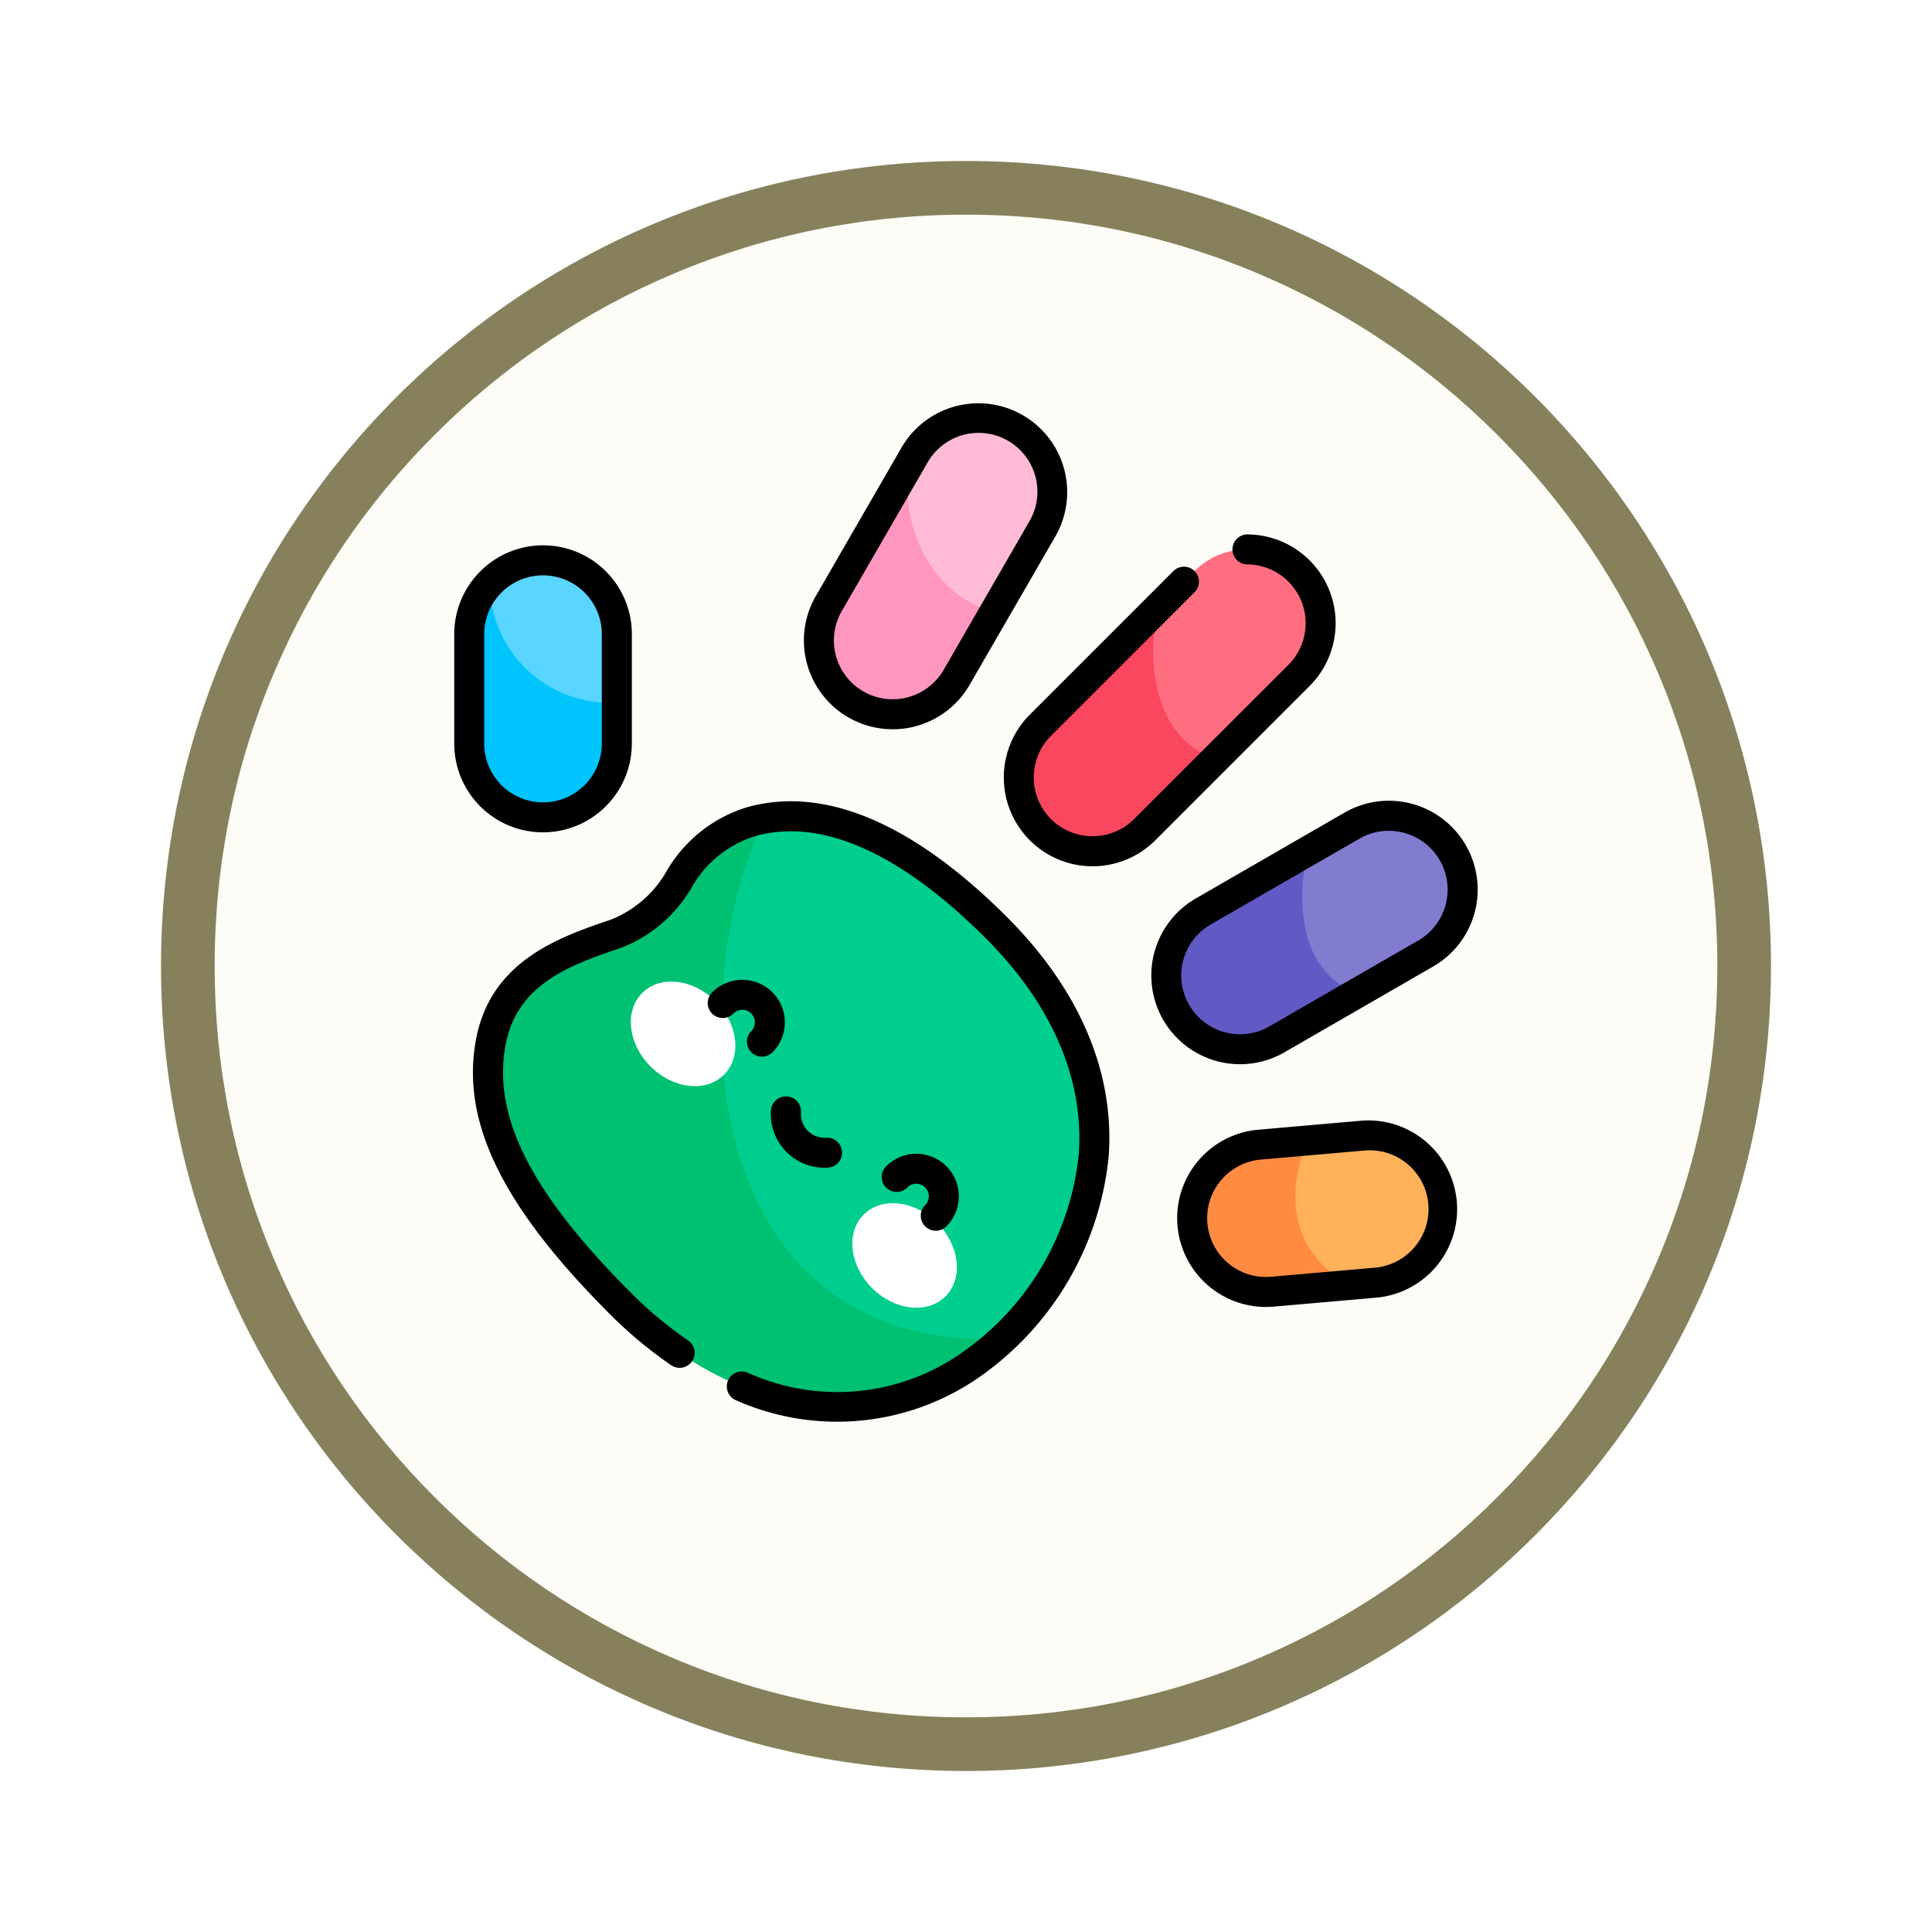 <svg xmlns="http://www.w3.org/2000/svg" xmlns:xlink="http://www.w3.org/1999/xlink" width="108" height="108" viewBox="0 0 108 108">
  <defs>
    <filter id="Trazado_978624" x="0" y="0" width="108" height="108" filterUnits="userSpaceOnUse">
      <feOffset dy="3" input="SourceAlpha"/>
      <feGaussianBlur stdDeviation="3" result="blur"/>
      <feFlood flood-opacity="0.161"/>
      <feComposite operator="in" in2="blur"/>
      <feComposite in="SourceGraphic"/>
    </filter>
  </defs>
  <g id="Grupo_1183248" data-name="Grupo 1183248" transform="translate(-626 -2636)">
    <g id="Grupo_1181748" data-name="Grupo 1181748" transform="translate(-1 36)">
      <g id="Grupo_1168543" data-name="Grupo 1168543" transform="translate(431 -4452)">
        <g id="Grupo_1164524" data-name="Grupo 1164524" transform="translate(205 7058)">
          <g id="Grupo_1144123" data-name="Grupo 1144123">
            <g transform="matrix(1, 0, 0, 1, -9, -6)" filter="url(#Trazado_978624)">
              <g id="Trazado_978624-2" data-name="Trazado 978624" transform="translate(9 6)" fill="#fefcf6">
                <path d="M 45 88.5 C 39.127 88.5 33.43 87.35 28.068 85.082 C 22.889 82.891 18.236 79.755 14.241 75.759 C 10.245 71.764 7.109 67.111 4.918 61.932 C 2.65 56.57 1.5 50.873 1.5 45 C 1.5 39.127 2.65 33.43 4.918 28.068 C 7.109 22.889 10.245 18.236 14.241 14.241 C 18.236 10.245 22.889 7.109 28.068 4.918 C 33.43 2.65 39.127 1.5 45 1.5 C 50.873 1.5 56.57 2.65 61.932 4.918 C 67.111 7.109 71.764 10.245 75.759 14.241 C 79.755 18.236 82.891 22.889 85.082 28.068 C 87.35 33.43 88.5 39.127 88.5 45 C 88.5 50.873 87.35 56.57 85.082 61.932 C 82.891 67.111 79.755 71.764 75.759 75.759 C 71.764 79.755 67.111 82.891 61.932 85.082 C 56.57 87.35 50.873 88.5 45 88.5 Z" stroke="none"/>
                <path d="M 45 3 C 39.329 3 33.829 4.11 28.653 6.299 C 23.652 8.415 19.16 11.443 15.302 15.302 C 11.443 19.16 8.415 23.652 6.299 28.653 C 4.11 33.829 3 39.329 3 45 C 3 50.671 4.11 56.171 6.299 61.347 C 8.415 66.348 11.443 70.84 15.302 74.698 C 19.16 78.557 23.652 81.585 28.653 83.701 C 33.829 85.89 39.329 87 45 87 C 50.671 87 56.171 85.89 61.347 83.701 C 66.348 81.585 70.84 78.557 74.698 74.698 C 78.557 70.84 81.585 66.348 83.701 61.347 C 85.89 56.171 87 50.671 87 45 C 87 39.329 85.89 33.829 83.701 28.653 C 81.585 23.652 78.557 19.16 74.698 15.302 C 70.84 11.443 66.348 8.415 61.347 6.299 C 56.171 4.11 50.671 3 45 3 M 45 0 C 69.853 0 90 20.147 90 45 C 90 69.853 69.853 90 45 90 C 20.147 90 0 69.853 0 45 C 0 20.147 20.147 0 45 0 Z" stroke="none" fill="#86815c"/>
              </g>
            </g>
          </g>
        </g>
      </g>
    </g>
    <g id="impresion-de-la-mano_1_" data-name="impresion-de-la-mano (1)" transform="translate(651.392 2657.184)">
      <path id="Trazado_1044853" data-name="Trazado 1044853" d="M44.12,238.459c-5.624,4.2-13.435,3.132-19.828-3.261-5.259-5.259-8.12-9.894-7.244-14.6.727-3.9,4.05-5.068,6.982-6.063,3.74-1.269,3.46-5.134,7.582-6.274,4.1-1.135,8.79,1.02,13.691,5.921C54.771,223.654,50.384,233.787,44.12,238.459Z" transform="translate(-15.005 -183.521)" fill="#00ce8e"/>
      <path id="Trazado_1044854" data-name="Trazado 1044854" d="M44.121,239.458a17.191,17.191,0,0,0,1.5-1.263c-17.746.523-17.61-20.416-13.252-29.1q-.382.067-.758.171c-4.122,1.14-3.842,5.006-7.582,6.274-2.932.994-6.255,2.164-6.982,6.063-.876,4.7,1.985,9.336,7.244,14.6C30.685,242.59,38.5,243.653,44.121,239.458Z" transform="translate(-15.005 -184.52)" fill="#00c172"/>
      <path id="Trazado_1044855" data-name="Trazado 1044855" d="M182.981,19.225l4.788-8.293a4.125,4.125,0,1,1,7.145,4.125l-4.788,8.293a4.125,4.125,0,0,1-7.145-4.125Z" transform="translate(-162.042 -6.67)" fill="#ffbbd5"/>
      <path id="Trazado_1044856" data-name="Trazado 1044856" d="M356.774,218.681a4.125,4.125,0,0,1,1.51-5.635l8.318-4.8a4.125,4.125,0,1,1,4.125,7.145l-8.318,4.8A4.125,4.125,0,0,1,356.774,218.681Z" transform="translate(-316.414 -183.274)" fill="#827cd1"/>
      <path id="Trazado_1044857" data-name="Trazado 1044857" d="M364.115,225.483l-5.833,3.367A4.125,4.125,0,0,0,362.408,236l4.5-2.6C363.357,232.131,363.6,227.614,364.115,225.483Z" transform="translate(-316.413 -199.078)" fill="#625ac4"/>
      <path id="Trazado_1044858" data-name="Trazado 1044858" d="M369.2,372.534a4.126,4.126,0,0,1,3.75-4.469l5.8-.507a4.125,4.125,0,1,1,.719,8.219l-5.8.507A4.126,4.126,0,0,1,369.2,372.534Z" transform="translate(-327.929 -325.262)" fill="#ffb25a"/>
      <path id="Trazado_1044859" data-name="Trazado 1044859" d="M283.613,90.121a4.125,4.125,0,0,1,0-5.834l8.624-8.624a4.125,4.125,0,0,1,5.834,5.834l-8.624,8.624a4.125,4.125,0,0,1-5.834,0Z" transform="translate(-250.847 -64.926)" fill="#ff6e80"/>
      <path id="Trazado_1044860" data-name="Trazado 1044860" d="M7.5,90.175V84.059a4.125,4.125,0,1,1,8.25,0v6.115a4.125,4.125,0,0,1-8.25,0Z" transform="translate(-6.662 -69.794)" fill="#59d5ff"/>
      <g id="Grupo_1183247" data-name="Grupo 1183247" transform="translate(8.687 32.507)">
        <g id="Grupo_1183246" data-name="Grupo 1183246" transform="translate(0 0)">
          <ellipse id="Elipse_12538" data-name="Elipse 12538" cx="2.574" cy="3.232" rx="2.574" ry="3.232" transform="translate(0 3.639) rotate(-45)" fill="#fff"/>
          <ellipse id="Elipse_12539" data-name="Elipse 12539" cx="2.574" cy="3.232" rx="2.574" ry="3.232" transform="translate(12.384 16.025) rotate(-45)" fill="#fff"/>
        </g>
      </g>
      <path id="Trazado_1044861" data-name="Trazado 1044861" d="M187.6,29.957l-4.619,8a4.125,4.125,0,1,0,7.145,4.125l2.1-3.637c-3.961-1.132-5.42-5.572-4.626-8.488Z" transform="translate(-162.042 -25.401)" fill="#ff96c0"/>
      <path id="Trazado_1044862" data-name="Trazado 1044862" d="M11.625,104.476a4.125,4.125,0,0,0,4.125-4.125V98.063a6.724,6.724,0,0,1-7.111-6.671A4.11,4.11,0,0,0,7.5,94.236v6.115a4.125,4.125,0,0,0,4.125,4.125Z" transform="translate(-6.662 -79.97)" fill="#00c4fc"/>
      <path id="Trazado_1044863" data-name="Trazado 1044863" d="M290.328,102.348l-6.716,6.716a4.125,4.125,0,0,0,5.834,5.834l3.988-3.988C289.952,109.945,289.376,105.1,290.328,102.348Z" transform="translate(-250.847 -89.703)" fill="#f8475e"/>
      <path id="Trazado_1044864" data-name="Trazado 1044864" d="M377.977,378.139c-4-2.2-3.213-6.354-2.257-8.085l-2.769.242a4.125,4.125,0,1,0,.719,8.219Z" transform="translate(-327.929 -327.494)" fill="#ff8b43"/>
      <path id="Trazado_1044865" data-name="Trazado 1044865" d="M32.173,25.787a4.961,4.961,0,0,0,7.019,0l8.624-8.624A4.963,4.963,0,0,0,44.353,8.69h-.008a.838.838,0,0,0-.007,1.676,3.287,3.287,0,0,1,2.294,5.611L38.007,24.6a3.287,3.287,0,0,1-4.649-4.649l8.034-8.034a.838.838,0,0,0-1.185-1.185l-8.034,8.034a4.969,4.969,0,0,0,0,7.019ZM22.03,18.916A4.96,4.96,0,0,0,28.81,17.1L33.6,8.807A4.963,4.963,0,1,0,25,3.843l-4.788,8.293a4.961,4.961,0,0,0,1.817,6.78Zm-.365-5.942,4.788-8.293a3.287,3.287,0,1,1,5.693,3.287l-4.788,8.293a3.287,3.287,0,0,1-5.694-3.287Zm-16.7,12.37h0a4.969,4.969,0,0,0,4.963-4.963V14.266A4.96,4.96,0,0,0,4.964,9.3h0A4.969,4.969,0,0,0,0,14.266v6.115a4.96,4.96,0,0,0,4.963,4.963ZM1.676,20.381V14.266a3.287,3.287,0,0,1,6.574,0v6.115a3.287,3.287,0,0,1-6.574,0Zm49.068,21.08-5.8.507a4.963,4.963,0,0,0,.865,9.889l5.8-.507a4.964,4.964,0,0,0-.865-9.889Zm.719,8.219-5.8.507a3.287,3.287,0,1,1-.573-6.549l5.8-.507a3.287,3.287,0,0,1,.573,6.549ZM16.6,35.471a.7.7,0,0,1,0,.99.838.838,0,0,0,1.185,1.185,2.376,2.376,0,0,0-3.361-3.361.838.838,0,1,0,1.185,1.185.7.7,0,0,1,.99,0Zm39.945-9.41a4.96,4.96,0,0,0-6.78-1.817l-8.318,4.8a4.969,4.969,0,0,0-1.817,6.78h0a4.961,4.961,0,0,0,6.78,1.817l8.318-4.8a4.961,4.961,0,0,0,1.817-6.78Zm-2.655,5.328-8.318,4.8a3.286,3.286,0,0,1-4.49-1.2h0a3.285,3.285,0,0,1,1.2-4.49l8.318-4.8a3.287,3.287,0,1,1,3.287,5.694ZM26.326,47.369a.838.838,0,0,0,1.185,0,2.376,2.376,0,0,0-3.361-3.361.838.838,0,1,0,1.185,1.185.7.7,0,0,1,.99.99A.838.838,0,0,0,26.326,47.369ZM18.6,40.108a.839.839,0,0,0-.894.779,3,3,0,0,0,3.2,3.2.838.838,0,0,0-.115-1.672A1.324,1.324,0,0,1,19.381,41a.838.838,0,0,0-.779-.894ZM16.384,23.937a7.834,7.834,0,0,0-4.5,3.555,6.214,6.214,0,0,1-3.13,2.733c-2.832.961-6.712,2.276-7.537,6.7C.365,41.514,2.671,46.245,8.695,52.27a24,24,0,0,0,3.434,2.863.838.838,0,1,0,.944-1.385A22.3,22.3,0,0,1,9.88,51.084C4.288,45.492,2.125,41.22,2.868,37.235c.645-3.462,3.717-4.5,6.427-5.423a7.841,7.841,0,0,0,3.953-3.343,6.2,6.2,0,0,1,3.583-2.917c4.63-1.28,9.469,2.3,12.875,5.706,3.709,3.709,5.509,7.883,5.206,12.071a15.4,15.4,0,0,1-6.3,10.937,12.122,12.122,0,0,1-12.22,1.277.838.838,0,1,0-.631,1.553A13.924,13.924,0,0,0,29.617,55.61a17.1,17.1,0,0,0,6.967-12.16c.339-4.688-1.629-9.313-5.692-13.377-3.9-3.9-9.2-7.606-14.508-6.137Z"/>
    </g>
  </g>
</svg>
